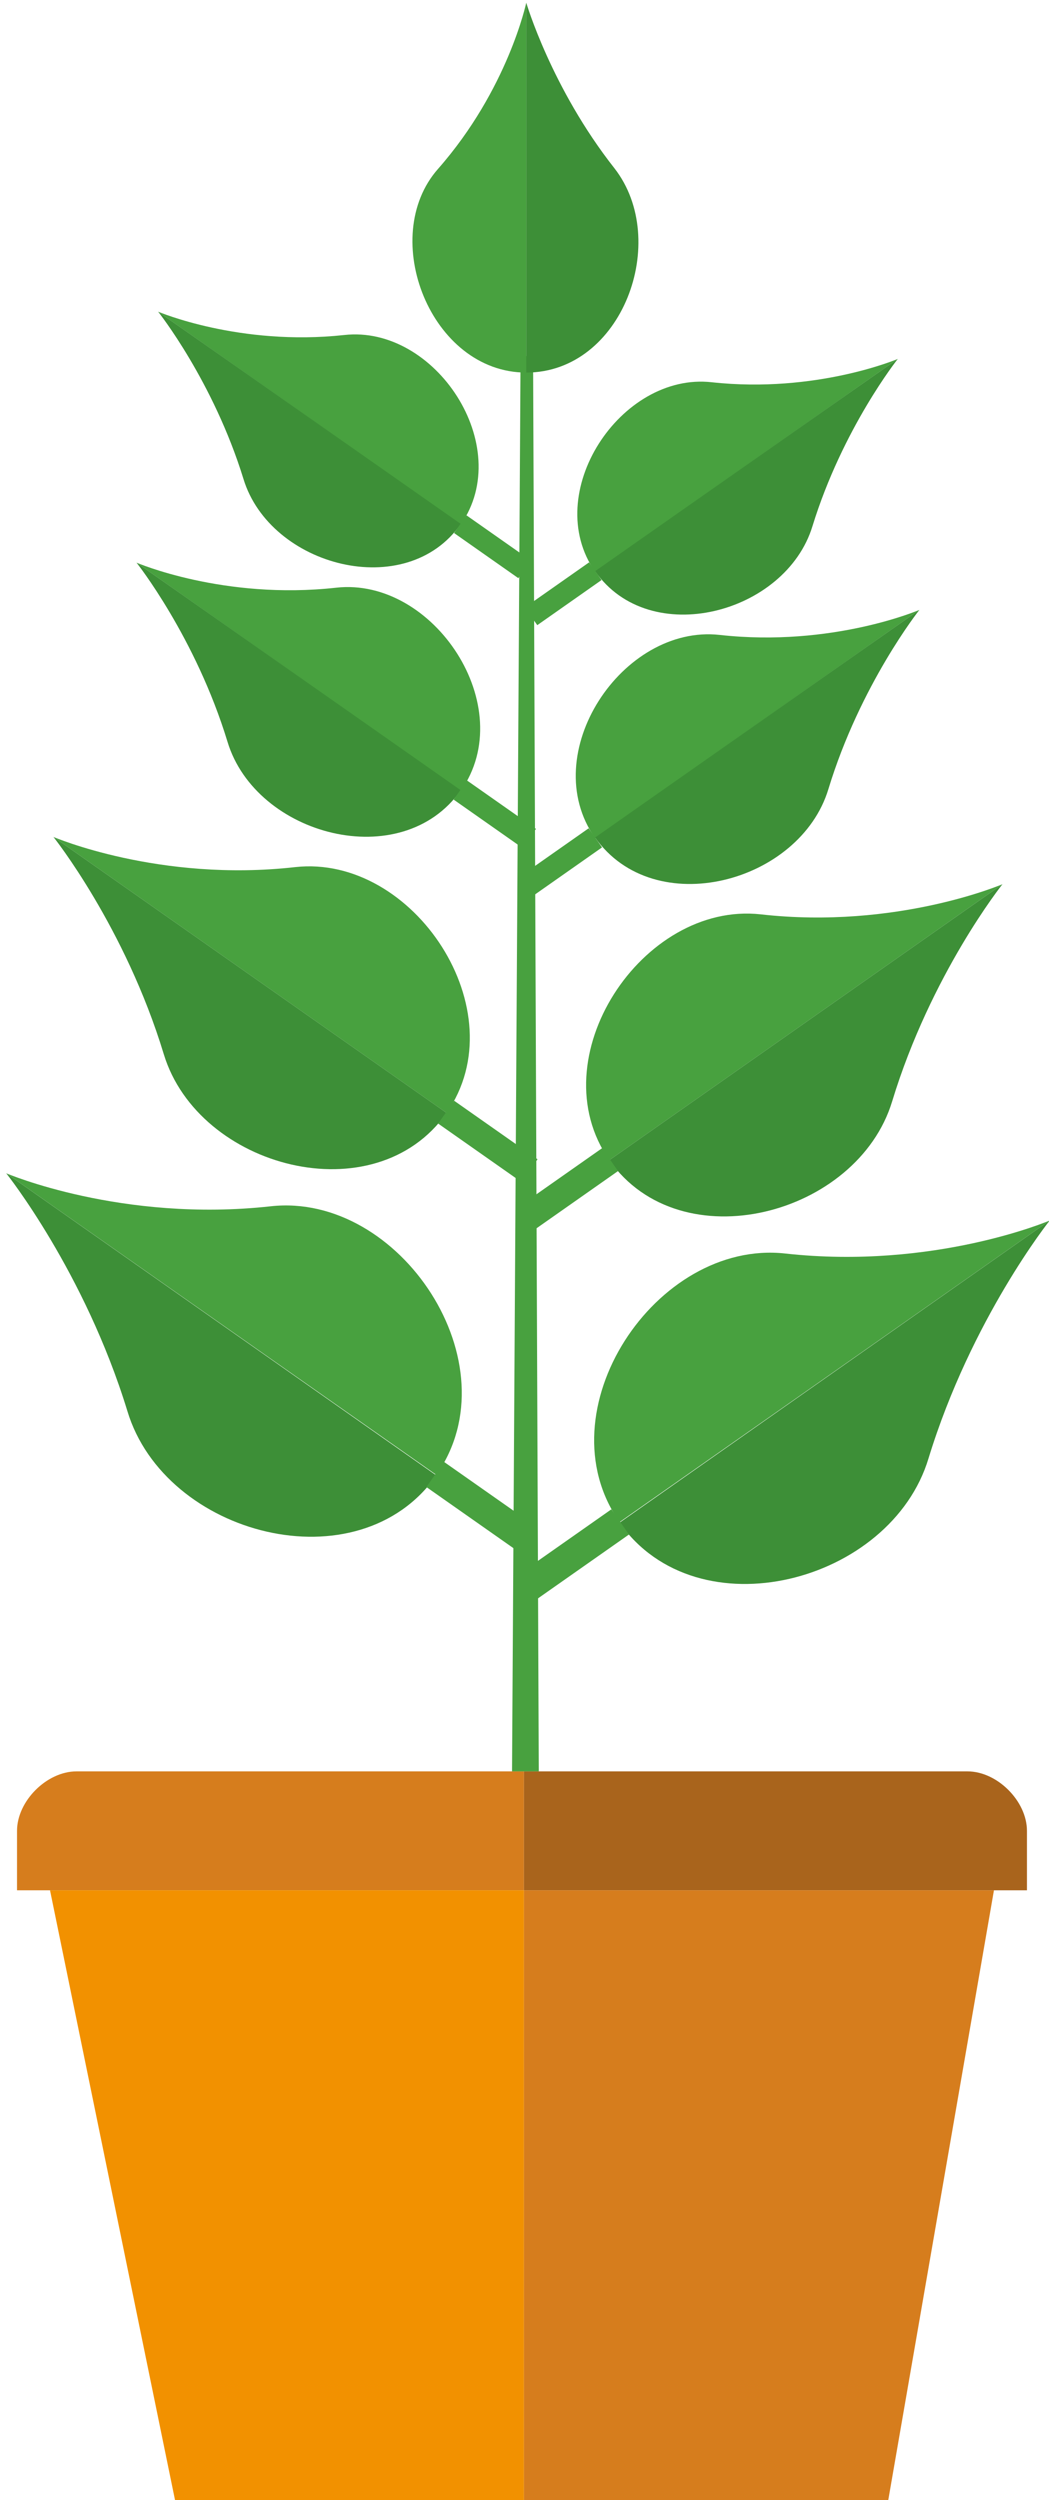 <svg xmlns="http://www.w3.org/2000/svg" xmlns:xlink="http://www.w3.org/1999/xlink" width="128" height="305" viewBox="0 0 128 305"><defs><path id="emdpa" d="M430.077 274.36c0-3.627 3.628-7.254 7.255-7.254h54.604v14.51h-61.86z"/><path id="emdpb" d="M491.937 267.106h54.118c3.628 0 7.255 3.627 7.255 7.255v7.255h-61.373z"/><path id="emdpc" d="M434.104 281.616l15.274 74.495h42.559v-74.495z"/><path id="emdpd" d="M549.283 281.616h-57.346v74.495h44.433z"/><path id="emdpe" d="M493.742 267.106h-3.263l1.04-172.666h1.528z"/><path id="emdpf" d="M537.55 94.788s-9.928 4.235-22.703 2.846c-11.108-1.25-20.897 13.538-14.232 23.12z"/><path id="emdpg" d="M537.55 94.788s-6.734 8.47-10.414 20.411c-3.263 10.692-19.856 15.066-26.521 5.485z"/><path id="emdph" d="M492.214 51.326S489.993 61.88 481.453 71.6c-7.36 8.331-.903 24.855 10.761 24.855z"/><path id="emdpi" d="M492.214 51.326s3.055 10.414 10.761 20.203c6.874 8.818.972 24.925-10.76 24.925z"/><path id="emdpj" d="M492.043 125.111l7.841-5.505 1.516 2.159-7.841 5.505z"/><path id="emdpk" d="M540.188 125.405s-10.622 4.582-24.369 3.055c-11.872-1.32-22.425 14.51-15.204 24.785z"/><path id="emdpl" d="M540.188 125.405s-7.22 9.095-11.108 21.87c-3.471 11.455-21.245 16.176-28.465 5.9z"/><path id="emdpm" d="M491.417 157.955l8.41-5.904 1.636 2.33-8.41 5.904z"/><path id="emdpn" d="M550.325 158.869s-12.914 5.554-29.507 3.68c-14.44-1.597-27.146 17.564-18.467 29.992z"/><path id="emdpo" d="M550.325 158.869s-8.748 10.97-13.47 26.52c-4.234 13.886-25.757 19.58-34.504 7.152z"/><path id="emdpp" d="M491.288 198.225l10.171-7.141 1.955 2.784-10.17 7.14z"/><path id="emdpq" d="M556.087 199.9s-14.094 6.04-32.283 4.027c-15.76-1.736-29.715 19.231-20.204 32.77z"/><path id="emdpr" d="M556.087 199.9s-9.58 12.011-14.788 29.02c-4.582 15.205-28.187 21.384-37.699 7.846z"/><path id="emdps" d="M491.458 242.958l11.138-7.82 2.154 3.07-11.138 7.818z"/><path id="emdpt" d="M447.295 89.025s9.928 4.235 22.703 2.847c11.108-1.25 20.897 13.538 14.232 23.119z"/><path id="emdpu" d="M447.295 89.025s6.734 8.47 10.414 20.412c3.263 10.691 19.856 15.065 26.521 5.484z"/><path id="emdpv" d="M484.92 113.87l7.842 5.506-1.515 2.16-7.842-5.506z"/><path id="emdpw" d="M444.657 119.642s10.622 4.583 24.369 3.055c11.872-1.319 22.425 14.51 15.204 24.786z"/><path id="emdpx" d="M444.657 119.642s7.22 9.095 11.108 21.87c3.471 11.455 21.245 16.177 28.465 5.901z"/><path id="emdpy" d="M484.989 146.221l8.41 5.904-1.636 2.33-8.41-5.904z"/><path id="emdpz" d="M434.52 153.106s12.914 5.555 29.507 3.68c14.44-1.597 27.146 17.565 18.467 29.993z"/><path id="emdpA" d="M434.52 153.106s8.748 10.97 13.47 26.521c4.234 13.886 25.757 19.579 34.504 7.151z"/><path id="emdpB" d="M483.419 185.292l10.17 7.14-1.954 2.785-10.17-7.14z"/><path id="emdpC" d="M428.758 194.138s14.094 6.04 32.283 4.027c15.76-1.736 29.715 19.23 20.204 32.77z"/><path id="emdpD" d="M428.758 194.138s9.58 12.01 14.788 29.02c4.582 15.205 28.187 21.384 37.699 7.846z"/><path id="emdpE" d="M482.18 229.35l11.137 7.818-2.154 3.068-11.137-7.819z"/></defs><g><g transform="translate(-428 -51)"><g><g><g><use fill="#d67d1d" xlink:href="#emdpa"/></g></g><g><g><use fill="#a9641c" xlink:href="#emdpb"/></g></g><g><g><use fill="#f29100" xlink:href="#emdpc"/></g></g><g><g><use fill="#d67d1d" xlink:href="#emdpd"/></g></g></g><g><g><g><g><g><g><use fill="#48a13f" xlink:href="#emdpe"/></g></g></g><g><g><g><g><g><g><use fill="#48a13f" xlink:href="#emdpf"/></g></g></g><g><g><g><use fill="#3d8f37" xlink:href="#emdpg"/></g></g></g></g><g><g><g><g><use fill="#48a13f" xlink:href="#emdph"/></g></g></g><g><g><g><use fill="#3d8f37" xlink:href="#emdpi"/></g></g></g></g><g><g><g><use fill="#48a13f" xlink:href="#emdpj"/></g></g></g></g><g><g><g><g><g><use fill="#48a13f" xlink:href="#emdpk"/></g></g></g><g><g><g><use fill="#3d8f37" xlink:href="#emdpl"/></g></g></g></g><g><g><g><use fill="#48a13f" xlink:href="#emdpm"/></g></g></g></g><g><g><g><g><g><use fill="#48a13f" xlink:href="#emdpn"/></g></g></g><g><g><g><use fill="#3d8f37" xlink:href="#emdpo"/></g></g></g></g><g><g><g><use fill="#48a13f" xlink:href="#emdpp"/></g></g></g></g><g><g><g><g><g><use fill="#48a13f" xlink:href="#emdpq"/></g></g></g><g><g><g><use fill="#3d8f37" xlink:href="#emdpr"/></g></g></g></g><g><g><g><use fill="#48a13f" xlink:href="#emdps"/></g></g></g></g></g><g><g><g><g><g><g><use fill="#48a13f" xlink:href="#emdpt"/></g></g></g><g><g><g><use fill="#3d8f37" xlink:href="#emdpu"/></g></g></g></g><g><g><g><use fill="#48a13f" xlink:href="#emdpv"/></g></g></g></g><g><g><g><g><g><use fill="#48a13f" xlink:href="#emdpw"/></g></g></g><g><g><g><use fill="#3d8f37" xlink:href="#emdpx"/></g></g></g></g><g><g><g><use fill="#48a13f" xlink:href="#emdpy"/></g></g></g></g><g><g><g><g><g><use fill="#48a13f" xlink:href="#emdpz"/></g></g></g><g><g><g><use fill="#3d8f37" xlink:href="#emdpA"/></g></g></g></g><g><g><g><use fill="#48a13f" xlink:href="#emdpB"/></g></g></g></g><g><g><g><g><g><use fill="#48a13f" xlink:href="#emdpC"/></g></g></g><g><g><g><use fill="#3d8f37" xlink:href="#emdpD"/></g></g></g></g><g><g><g><use fill="#48a13f" xlink:href="#emdpE"/></g></g></g></g></g></g></g></g></g></g></svg>
